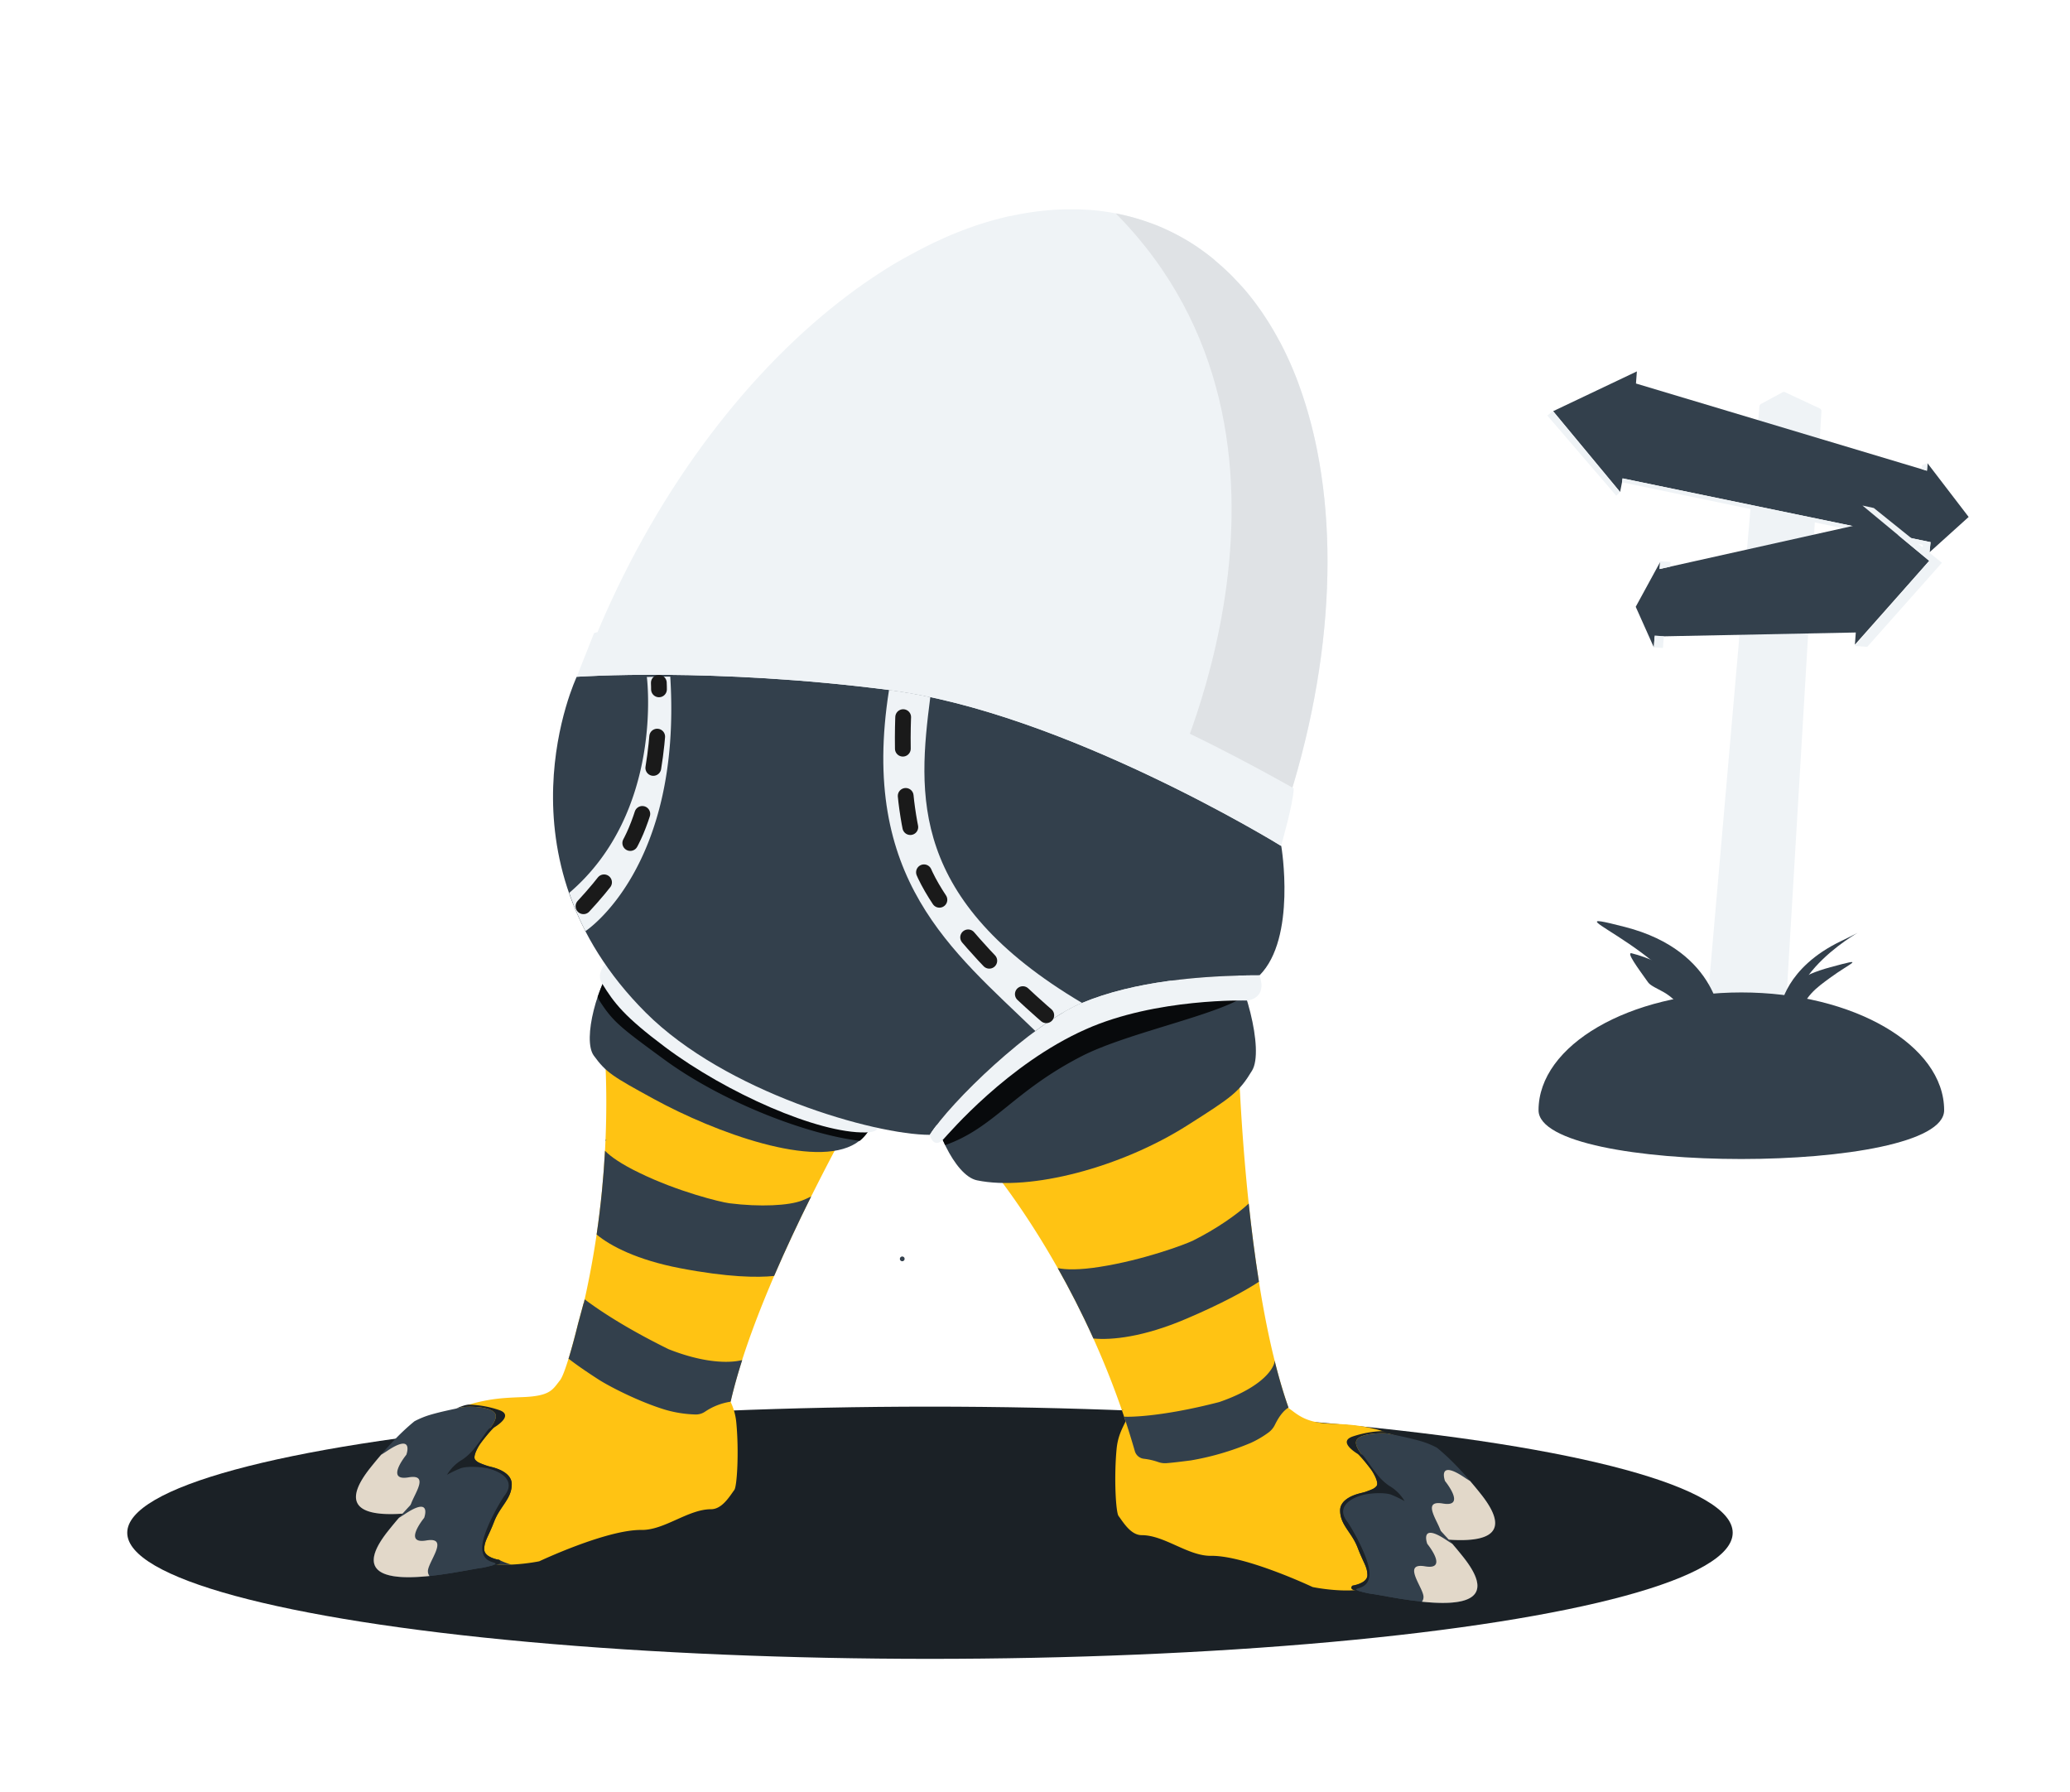 <svg xmlns="http://www.w3.org/2000/svg" xmlns:xlink="http://www.w3.org/1999/xlink" viewBox="0 0 1312.33 1136">
  <defs>
    <style>
      .cls-1, .cls-13 {
        fill: none;
      }

      .cls-2 {
        clip-path: url(#clip-path);
      }

      .cls-3 {
        fill: #293541;
      }

      .cls-4 {
        fill: #f6545a;
      }

      .cls-5 {
        fill: #db4550;
      }

      .cls-6 {
        fill: #eff3f6;
      }

      .cls-7 {
        fill: #1b2126;
      }

      .cls-8 {
        fill: #ffc313;
      }

      .cls-9 {
        fill: #33404c;
      }

      .cls-10 {
        fill: #e2d8c9;
      }

      .cls-11 {
        fill: #080a0c;
      }

      .cls-12 {
        fill: #dfe2e5;
      }

      .cls-13 {
        stroke: #1a1a1a;
        stroke-linecap: round;
        stroke-miterlimit: 10;
        stroke-width: 10px;
        stroke-dasharray: 20 30;
      }
    </style>
    <clipPath id="clip-path">
      <rect class="cls-1" x="-1139.76" y="-1524.36" width="2198.94" height="1253.8"/>
    </clipPath>
  </defs>
  <title>chickenin_slides</title>
  <g id="Layer_5" data-name="Layer 5">
    <g class="cls-2">
      <g>
        <g>
          <path class="cls-3" d="M1032.64-531.64C1020-552.08,876.09-541,696.86-540c-197.86,1.16-432.19-5.86-432.15,9.9C265.54-197.32,465.29-6.82,601.39,84.39c70.41,47.19,182.19,114.92,224.07,130.53,156.87,58.46,401.38,39.38,385.43-92.41C1210.89,122.51,1092.77-417.56,1032.64-531.64Z"/>
          <path class="cls-4" d="M693.71,143.24C693.23-48.1,1188,21.24,1188,21.24h0c14,60.94,22.87,101.27,22.87,101.27,15.95,131.79-228.56,150.87-385.43,92.41-25.93-9.66-78.64-39.3-131.75-71.68Z"/>
          <path class="cls-5" d="M693.71,143.24C693.23-48.1,1188,21.24,1188,21.24h0c14,60.94,22.87,101.27,22.87,101.27,15.95,131.79-228.56,150.87-385.43,92.41-25.93-9.66-78.64-39.3-131.75-71.68Z"/>
        </g>
        <path class="cls-6" d="M768.5,66.09c134.4,120,268.85,132.42,357.21,113.39,3.9-.84,6.71,3.23,4.25,6.08C1098,222.61,901.4,224.16,717.3,110.63,728.52,92.26,746.28,77.64,768.5,66.09Z"/>
        <path class="cls-6" d="M370.78-468.53H473.16c7.34,0,13.48,5,14.17,11.64,5.6,53.8,41.43,284.39,254.6,490.83C716.54,45.68,695.54,60.53,681,79.17A658.8,658.8,0,0,1,532.28-66.92c-151.72-205.44-172.93-345.44-175.71-388C356.09-462.31,362.59-468.53,370.78-468.53Z"/>
      </g>
    </g>
    <g>
      <ellipse class="cls-7" cx="589.58" cy="971.61" rx="508.91" ry="79.94"/>
      <path class="cls-8" d="M905.32,921.53c-3-5.68-10.6-8.42-19.48-11.16-4.32-1.33-9.58-3.44-13.52-4.39-10.74-2.61-17.2-3.07-29.34-3.54-15.77-.6-20.83-6.21-26.29-10.05l.18-.13c-29.25-82.79-32.06-232.93-32.06-232.93-22.93-67.06-161.9,74.49-161.9,74.49S679.79,798.23,713.64,901c-2.64,5.37-5,9.83-5.75,17.58-1.72,18.26-.48,40.06,1.23,42.38,3,4,7.73,12.18,14.69,12.18,14.46,0,29.4,13.28,43.88,13.1,22-.28,64.49,19.79,64.49,19.79s30,6.3,43-2.55a48,48,0,0,0,16.19-18.52c0-.46-.06-.91-.08-1.4a64,64,0,0,0-2.1-27.42,26.49,26.49,0,0,0-8.93-12.75c-5.89-4.77-5-5.17,1.7,1.29,6,5.8,11.63,16.39,12.86,21.63.87,3.71-.08,11.68.85,15.48C917.15,974.25,918.85,947.26,905.32,921.53Z"/>
      <path class="cls-8" d="M565.47,664.82c17.35-72.05-184.68-25-184.68-25S393.86,722.05,370.12,826l-.12,0-3.55,13.12S359,870,355,875c-4.7,5.88-5.94,10-23.89,10.64-12.2.46-18.69.92-29.48,3.53-4,1-9.25,3.08-13.59,4.41-8.92,2.75-16.57,5.5-19.57,11.21-13.61,25.85-11.92,53,9.65,60.53.94-3.82,0-11.83.86-15.55,1.24-5.26,6.87-15.9,12.94-21.73,6.76-6.49,7.63-6.09,1.7-1.29a26.54,26.54,0,0,0-9,12.8,64.29,64.29,0,0,0-2.12,27.55c0,.49-.06.95-.09,1.41a48.3,48.3,0,0,0,16.26,18.61c13.08,8.9,43.22,2.58,43.22,2.58s42.67-20.14,64.8-19.86c14.56.19,29.57-13.14,44.1-13.14,7,0,11.75-8.16,14.76-12.23,1.72-2.32,3-24.23,1.26-42.58a38.67,38.67,0,0,0-3.73-13.47h.08C483.79,798.93,565.47,664.82,565.47,664.82Z"/>
      <path class="cls-3" d="M880.66,941.82c19.26,11.13,15,39.94,15,39.94s-2,1.33-2.94.67.68-.26-1.78,4.22c0,0,0,.16-.05,0a1.09,1.09,0,0,1,0-.18c2.07-13.39.18-26.47-4.71-34-1.58-2.45-19.79-3.09-21.59-4.87-2-2,6-2.42,8.16-5.65,1.53-2.26-2.18-8.44-3.27-10-3.07-4.31-8.77-11.17-6-9.85,1.25.6,5.28,7.24,9.64,12.66A34.57,34.57,0,0,0,880.66,941.82Z"/>
      <path class="cls-8" d="M860.75,965.27s6.92-16.68,24-15h0l.5.66.14.19.38.54.11.16c.16.23.31.47.46.7,0,0,.05.1.08.14l.36.6.12.21c.12.21.25.43.36.65l.06.09.39.77.09.18.3.62.09.2.36.79v0c.11.25.22.51.32.77,0,.06,0,.13.08.2l.27.69c0,.05,0,.09,0,.13l.3.84s0,.08,0,.13c.09.24.17.48.25.72,0,.06,0,.12,0,.18.19.57.36,1.13.52,1.7,0,0,0,.1,0,.15.07.26.14.51.2.76l0,.12c.08.29.15.59.23.88h0a75.11,75.11,0,0,1,1.91,18.28,24.47,24.47,0,0,1-1.76,4.17l-.11.21s0,0,0,0c-1,2.06-4.76,6.26-7.33,9.4Z"/>
      <path class="cls-3" d="M916.11,938.83s13.8,16.86-1.38,14.26-.65,13.95-1,19.6a4.79,4.79,0,0,1-1,2.82c24.34,2.54,48.91.23,26.1-28.42q-3.54-4.46-6.84-8.27c-1.21-.73-2.4-1.48-3.57-2.27C910.89,924.76,916.11,938.83,916.11,938.83Z"/>
      <path class="cls-3" d="M865.06,946s-15.46,2.13-15.46,11.41S857,971.19,860.7,981s6.2,12.15,6.2,17.45-9.47,6.66-9.47,6.66-3.12,2.63,3.83,3.3,45.63-5.17,45.31-5S865.06,946,865.06,946Z"/>
      <path class="cls-9" d="M927.63,986.9c-13.34-16.76-24-26.65-32.27-32.46-1.29-1.21-11.38-6.48-13.84-7.21-4.79-1.41-12.85-.69-16,0-9.47,2-18.81,8.08-11.34,17.46,1.47,1.84,13.69,21.77,14,32.59,0,10.61-9.67,8.75-8.33,10.55.45.6,7.44,2.23,8.49,2.34C879.76,1011.25,964,1032.61,927.63,986.9Z"/>
      <path class="cls-3" d="M904.85,978.64s13.8,16.86-1.38,14.26-.66,14-1,19.59a4.83,4.83,0,0,1-1,2.82c24.33,2.54,48.91.24,26.1-28.41q-3.55-4.46-6.85-8.27c-1.2-.73-2.39-1.49-3.56-2.27C899.62,964.56,904.85,978.64,904.85,978.64Z"/>
      <path class="cls-9" d="M938.4,946.47c-10.87-13.65-20-22.74-27.44-28.78a53.52,53.52,0,0,0-9.45-3.92c-7.69-2.31-16.71-3.95-18.36-4.43-4.78-1.42-12.85-.69-16,0-9.47,2-9.66,5.56-2.2,14.94A75.45,75.45,0,0,1,875.55,941,47.23,47.23,0,0,1,879,956.85c0,10.61-9.67,8.75-8.32,10.55.45.6,7.44,2.23,8.49,2.33C890.54,970.83,974.8,992.19,938.4,946.47Z"/>
      <path class="cls-8" d="M860.75,965.27s6.92-16.68,24-15h0l.5.66.14.19.38.54.11.16c.16.23.31.47.46.7,0,0,.05.1.08.14l.36.6.12.21c.12.21.25.43.36.65l.06.09.39.77.09.18.3.62.09.2.36.79v0c.11.25.22.51.32.77,0,.06,0,.13.08.2l.27.69c0,.05,0,.09,0,.13l.3.84s0,.08,0,.13c.09.24.17.48.25.72,0,.06,0,.12,0,.18.19.57.36,1.13.52,1.7,0,0,0,.1,0,.15.07.26.14.51.2.76l0,.12c.08.29.15.59.23.88h0a75.11,75.11,0,0,1,1.91,18.28,24.47,24.47,0,0,1-1.76,4.17l-.11.21s0,0,0,0c-1,2.06-4.76,6.26-7.33,9.4Z"/>
      <path class="cls-10" d="M916.11,938.83s13.8,16.86-1.38,14.26-.65,13.95-1,19.6a4.79,4.79,0,0,1-1,2.82c24.34,2.54,48.91.23,26.1-28.42q-3.54-4.46-6.84-8.27c-1.21-.73-2.4-1.48-3.57-2.27C910.89,924.76,916.11,938.83,916.11,938.83Z"/>
      <path class="cls-9" d="M927.63,986.9c-13.34-16.76-24-26.65-32.27-32.46-1.29-1.21-11.38-6.48-13.84-7.21-4.79-1.41-12.85-.69-16,0-9.47,2-18.81,8.08-11.34,17.46,1.47,1.84,13.69,21.77,14,32.59,0,10.61-9.67,8.75-8.33,10.55.45.6,7.44,2.23,8.49,2.34C879.76,1011.25,964,1032.61,927.63,986.9Z"/>
      <path class="cls-7" d="M880.66,941.82a34.57,34.57,0,0,1-7.55-7.12c-4.36-5.42-8.39-12.06-9.64-12.66a1.7,1.7,0,0,0-.33-.14c-5.56-7.63-4.63-10.73,4-12.58,3.16-.67,11.23-1.4,16,0,.28.08.76.18,1.4.31-2.23-1.1-6-2.5-8-2.45a65.74,65.74,0,0,0-19.1,3.46c-8.17,2.92-.45,8.64,3.3,11,1,.65,6.91,7.61,8.78,10.24,1.09,1.53,4.8,7.71,3.27,10A6.86,6.86,0,0,1,870,944a52.26,52.26,0,0,1-7.24,2.5c-4.31,1-13.15,3.94-13.15,11,0,9.27,7.35,13.76,11.1,23.59s6.2,12.15,6.2,17.45-9.47,6.66-9.47,6.66-3.12,2.63,3.83,3.3a4.14,4.14,0,0,1-1.38-.61c-1.34-1.8,8.33.06,8.33-10.55-.35-10.82-12.57-30.75-14-32.59-7.21-9.06,1.25-15,10.38-17.24h0l1-.22.25-.05.11,0c3.37-.65,11-1.27,15.65.09a74.8,74.8,0,0,1,8.86,4.22A27,27,0,0,0,880.66,941.82Z"/>
      <path class="cls-10" d="M904.85,978.64s13.8,16.86-1.38,14.26-.66,14-1,19.59a4.83,4.83,0,0,1-1,2.82c24.33,2.54,48.91.24,26.1-28.41q-3.55-4.46-6.85-8.27c-1.2-.73-2.39-1.49-3.56-2.27C899.62,964.56,904.85,978.64,904.85,978.64Z"/>
      <path class="cls-3" d="M308.4,990.84a22.6,22.6,0,0,1,8.14-2,41.54,41.54,0,0,0,7.8,3A69,69,0,0,1,308.4,990.84Z"/>
      <g>
        <path class="cls-9" d="M508.5,761c-8.2,3.24-26.63,4.22-46.1,1.75-5.65-.72-32.75-7.39-57.08-19.29-11.55-5.57-18.51-10.51-21.77-14-.87,16.21-2.51,34.07-5.31,53.11,8.86,7.37,25.87,16.16,53,21.36,30.24,5.79,49,6,59.54,4.9,7.42-17.22,15.47-34.3,23.47-50.37C512.33,759.42,510,760.42,508.5,761Z"/>
        <path class="cls-9" d="M384.52,722.52s-.28.05-.66.16c0,.19,0,.38,0,.57A4.68,4.68,0,0,1,384.52,722.52Z"/>
      </g>
      <path class="cls-9" d="M414.51,696.65c-26.21-14.34-30.19-16.72-38.05-27.48-7.43-10.17,2.46-46.32,14.45-61,9.16-11.21,19.76-4.34,19.76-4.34s11.24-3.91,67,19.45,80.19,44.78,80.19,44.78,4.17.82,3.81,13.73c-.43,15.27-7.59,35.67-19,42.9C516.74,741.15,453.62,718,414.51,696.65Z"/>
      <path class="cls-11" d="M557.9,668.07s-24.38-21.42-80.19-44.78-67-19.45-67-19.45-10.6-6.87-19.76,4.34c-4.62,5.66-8.93,14.5-12.05,23.82a14.08,14.08,0,0,0,1.34,2.66c8.57,13.11,12.83,16.45,40.91,37,37.14,27.18,90.38,47.43,123.89,51.52,10-7.86,16.35-28.88,16.71-41.38C562.07,668.89,557.9,668.07,557.9,668.07Z"/>
      <path class="cls-6" d="M421.86,663.89c-26.09-19.52-32.47-27.95-40.28-40.67-7.39-12,19.58-25.52,31.54-39.14,9.14-10.42,3.19-15.17,3.19-15.17s11.2-2.31,66.76,31.62,79.82,60.67,79.82,60.67,7.54,2.08,3.77,15.21c-10.26,35.74-5,41.17-17.86,41.44C518.61,718.5,460.8,693,421.86,663.89Z"/>
      <path class="cls-9" d="M752.88,713.29c28.37-18,32.65-21,40.91-34.66,7.79-12.87-4.54-59-18.34-77.76-10.55-14.35-22-5.7-22-5.7s-12.56-5.06-73.21,24.2-86.73,56.32-86.73,56.32-4.56,1-3.66,17.45c1.08,19.43,15.21,52.1,29.55,55.07C653.07,755.17,710.57,740.19,752.88,713.29Z"/>
      <path class="cls-9" d="M798.14,812.51c-2.64-16.66-4.77-33.49-6.48-49.6-7.25,6.86-20.8,16.29-35.22,23.45-5.22,2.59-32,12.47-59.12,16.69-13,2.09-21.85,1.86-26.75.79,7.48,13.25,15.2,28.19,22.62,44.64,11.63,1.13,31.72-.93,58.59-12.38C774.55,826.41,789.25,818.3,798.14,812.51Z"/>
      <g>
        <path class="cls-9" d="M816.87,892.26c-3.25-9.21-6.18-19.25-8.81-29.83a7.09,7.09,0,0,1-.6,2.78c-2.48,5.91-11.41,15.57-34.4,23.53-38.95,10.09-59.63,9.39-59.57,9.3a7.56,7.56,0,0,1-.83,0q3.57,10.63,6.8,21.82a6.75,6.75,0,0,0,5.85,4.87,41.41,41.41,0,0,1,9.1,2.11,13,13,0,0,0,5.18.66c4.42-.35,9.49-1,15.42-1.75a173.1,173.1,0,0,0,37.91-11.07A62.68,62.68,0,0,0,804.28,908a13.25,13.25,0,0,0,4-4.85C810.62,898.39,813.37,894.45,816.87,892.26Z"/>
        <path class="cls-9" d="M711.32,894.08h0c.11-.08.52-.25.7-.35l-.06-.17a5,5,0,0,1-.53.31l-.17.07Z"/>
        <path class="cls-9" d="M807.45,860c0-.1,0-.19-.07-.29l-.1,0S807.35,859.79,807.45,860Z"/>
      </g>
      <path class="cls-11" d="M599.21,725.89c30.91-10.88,43.08-34,86.41-56.3,28.83-14.86,86.34-26.06,104-38.47a134.35,134.35,0,0,0-9.91-23.5,16.43,16.43,0,0,0-7,2.71s-14-5.62-81.3,26.87-96.29,62.54-96.29,62.54-2.11.47-3.33,5.67A105,105,0,0,0,599.21,725.89Z"/>
      <path class="cls-6" d="M835.1,285.88v0l-.06-.29c-.13-.66-.27-1.33-.41-2l-.27-1.33-.42-2-.3-1.35c-.14-.64-.28-1.28-.43-1.92-.1-.45-.21-.91-.31-1.36l-.45-1.89-.33-1.35c-.16-.63-.31-1.26-.47-1.88-.11-.45-.23-.89-.34-1.34-.17-.62-.33-1.24-.49-1.86l-.36-1.33c-.17-.62-.33-1.23-.51-1.85l-.36-1.3c-.18-.62-.35-1.24-.53-1.85-.13-.42-.25-.85-.38-1.27-.18-.62-.36-1.24-.55-1.85-.13-.41-.25-.82-.38-1.23l-.58-1.87c-.13-.38-.25-.76-.37-1.14-.21-.64-.42-1.29-.63-1.92-.11-.32-.22-.64-.32-1-.24-.69-.47-1.39-.71-2.08v0c-.65-1.9-1.33-3.78-2-5.64l-.06-.16-.75-2-.38-1c-.23-.6-.47-1.18-.7-1.77-.15-.38-.3-.77-.46-1.15l-.69-1.68c-.17-.41-.33-.81-.5-1.21l-.69-1.62c-.18-.41-.35-.83-.53-1.24s-.47-1.05-.7-1.58-.37-.83-.56-1.24-.47-1-.71-1.55-.38-.83-.58-1.24l-.72-1.52-.6-1.24c-.24-.5-.48-1-.73-1.49l-.62-1.23-.75-1.47-.63-1.22L811,216l-.66-1.21-.77-1.42-.68-1.2c-.26-.47-.52-.94-.79-1.4l-.69-1.19c-.26-.46-.53-.92-.8-1.37s-.47-.78-.71-1.17l-.82-1.37c-.23-.38-.47-.76-.71-1.14s-.56-.9-.85-1.35l-.69-1.06c-.56-.88-1.14-1.76-1.72-2.62l-.75-1.13-.85-1.22-.81-1.17-.85-1.19-.84-1.16-.86-1.17-.86-1.14-.87-1.15-.88-1.13c-.29-.38-.59-.75-.89-1.13l-.89-1.11-.9-1.1c-.31-.37-.61-.74-.92-1.1l-.91-1.08-.94-1.08-.92-1-1-1.08-.93-1c-.32-.36-.65-.71-1-1.06s-.62-.67-.94-1l-1-1.05c-.31-.32-.62-.65-.94-1l-1-1-.94-.93-1.08-1-.94-.9-1.13-1.05-.91-.84-1.26-1.12-.82-.73c-.58-.52-1.18-1-1.77-1.53l-.64-.54L769.06,164l-.82-.65-1.35-1.07-.93-.71-1.28-1c-.32-.25-.65-.49-1-.73l-1.25-.91-1-.72-1.24-.87-1-.71-1.26-.84-1.06-.69-1.26-.81-1.08-.68-1.28-.78-1.09-.65-1.3-.76c-.37-.21-.74-.43-1.11-.63s-.87-.5-1.32-.74l-1.1-.61c-.45-.24-.9-.48-1.36-.71s-.73-.39-1.1-.58l-1.39-.7-1.1-.55-1.44-.69-1.08-.51-1.53-.69-1-.46-1.72-.74-.85-.36-2.61-1.06-2.74-1-.93-.33c-.61-.22-1.21-.44-1.83-.65l-1.11-.37-1.66-.55-1.19-.37-1.59-.5-1.24-.35c-.52-.15-1-.31-1.57-.45l-1.26-.34-1.55-.41-1.29-.31-1.54-.38-1.32-.29c-.51-.11-1-.23-1.52-.33l-1.33-.27-1.53-.31-1.34-.24-1.53-.27-1.35-.22-1.53-.24-1.36-.19-1.53-.21-1.37-.17-1.54-.17-1.38-.14-1.54-.15-1.38-.11L689.5,133l-1.39-.09-1.55-.08-1.4-.07-1.55-.05-1.4,0-1.56,0h-4.37l-1.58,0-1.4.05q-.79,0-1.59.06l-1.4.06-1.6.09-1.4.09-1.61.12-1.39.12-1.62.15-1.4.14-1.63.18-1.39.16-1.64.21-1.38.19-1.66.24-1.37.21-1.68.27-1.36.23-1.69.3-1.36.25-1.71.34-1.34.27-1.73.37L640,137l-1.76.4-1.3.31-1.79.44-1.28.32-1.83.49-1.23.32-1.9.53-1.17.34-2,.58-1.1.33-2.11.66-1,.31c-.78.24-1.55.5-2.32.76l-.77.25-2.78,1-.3.1c-3.1,1.1-6.22,2.28-9.33,3.53l-.46.19L603,148.91l-.79.33-2.3,1-.93.41-2.16,1-1,.46-2.07.95-1.09.51-2,.94-1.13.55-2,1-1.16.58-1.92,1-1.2.62-1.89,1-1.21.65-1.87,1-1.23.67-1.86,1-1.23.7-1.85,1-1.24.72L569.09,166l-1.25.74L566,167.81l-1.26.77L563,169.69l-1.26.78-1.81,1.14-1.26.81-1.8,1.16-1.26.83-1.79,1.19-1.26.84-1.79,1.21-1.26.87c-.6.41-1.2.82-1.79,1.24-.42.29-.84.58-1.25.88-.6.42-1.2.84-1.79,1.27l-1.25.89-1.78,1.3-1.25.91-1.78,1.33c-.25.18-.49.35-.73.54l0,0c-61.91,46.47-119.21,120.18-157.9,211-24.41,57.29-1.87,112.43,43.37,155.91h0c.87.84,1.75,1.67,2.64,2.5h0q2.67,2.49,5.43,4.92l0,0q2.75,2.41,5.58,4.77l.08.07c1.88,1.57,3.79,3.11,5.73,4.64l.11.09c1.93,1.52,3.88,3,5.87,4.5l.13.1q3,2.22,6,4.38l.14.1q3,2.15,6.17,4.25l.15.1q3.12,2.1,6.32,4.13l.14.09q3.19,2,6.47,4l.12.07q3.29,2,6.63,3.91l.1,0c2.24,1.29,4.51,2.55,6.79,3.8l.05,0q5.17,2.82,10.47,5.47l.06,0q3.5,1.75,7.05,3.43l.12.06q3.53,1.67,7.08,3.26l.18.08q3.54,1.59,7.11,3.09l.22.09q3.56,1.5,7.16,2.93l.24.1q3.59,1.43,7.21,2.77l.24.09q3.63,1.35,7.27,2.61l.25.09q3.65,1.27,7.32,2.46l.24.08q3.69,1.18,7.39,2.3l.21.06c2.48.75,5,1.46,7.47,2.15l.16,0c1.25.34,2.51.69,3.77,1h0c1.25.33,2.51.66,3.76,1l.11,0,3.78.93.1,0,3.77.88h0l3.78.85.17,0c2.51.55,5,1.06,7.52,1.54l.21,0q3.73.72,7.47,1.35l.26,0c2.47.42,4.94.8,7.41,1.16l.29,0c2.46.36,4.92.68,7.38,1l.29,0c2.45.29,4.9.56,7.35.79l.29,0q3.66.33,7.31.59l.29,0c2.43.16,4.86.3,7.29.4h.25c2.43.1,4.86.17,7.27.21h.23c66.59.93,125.84-22.93,151-82.08C838.87,462.86,850.52,363.9,835.1,285.88Z"/>
      <path class="cls-12" d="M796.86,561.45c42-98.59,53.66-197.55,38.24-275.57v0l-.06-.29c-.13-.66-.27-1.33-.41-2l-.27-1.33-.42-2-.3-1.35c-.14-.64-.28-1.28-.43-1.92-.1-.45-.21-.91-.31-1.36l-.45-1.89-.33-1.35c-.16-.63-.31-1.26-.47-1.88-.11-.45-.23-.89-.34-1.34-.17-.62-.33-1.24-.49-1.86l-.36-1.33c-.17-.62-.33-1.23-.51-1.85l-.36-1.3c-.18-.62-.35-1.24-.53-1.85-.13-.42-.25-.85-.38-1.27-.18-.62-.36-1.24-.55-1.85-.13-.41-.25-.82-.38-1.23l-.58-1.87c-.13-.38-.25-.76-.37-1.14-.21-.64-.42-1.29-.63-1.92-.11-.32-.22-.64-.32-1-.24-.69-.47-1.39-.71-2.08v0c-.65-1.9-1.33-3.78-2-5.64l-.06-.16-.75-2-.38-1c-.23-.6-.47-1.18-.7-1.77-.15-.38-.3-.77-.46-1.15l-.69-1.68c-.17-.41-.33-.81-.5-1.21l-.69-1.62c-.18-.41-.35-.83-.53-1.24s-.47-1.05-.7-1.58-.37-.83-.56-1.24-.47-1-.71-1.55-.38-.83-.58-1.24l-.72-1.52-.6-1.24c-.24-.5-.48-1-.73-1.49l-.62-1.23-.75-1.47-.63-1.22L811,216l-.66-1.21-.77-1.42-.68-1.2c-.26-.47-.52-.94-.79-1.4l-.69-1.19c-.26-.46-.53-.92-.8-1.37s-.47-.78-.71-1.17l-.82-1.37c-.23-.38-.47-.76-.71-1.14s-.56-.9-.85-1.35l-.69-1.06c-.56-.88-1.14-1.76-1.72-2.62l-.75-1.13-.85-1.22-.81-1.17-.85-1.19-.84-1.16-.86-1.17-.86-1.14-.87-1.15-.88-1.13c-.29-.38-.59-.75-.89-1.13l-.89-1.11-.9-1.1c-.31-.37-.61-.74-.92-1.1l-.91-1.08-.94-1.08-.92-1-1-1.08-.93-1c-.32-.36-.65-.71-1-1.06s-.62-.67-.94-1l-1-1.05c-.31-.32-.62-.65-.94-1l-1-1-.94-.93-1.08-1-.94-.9-1.13-1.05-.91-.84-1.26-1.12-.82-.73c-.58-.52-1.18-1-1.77-1.53l-.64-.54L769.06,164l-.82-.65-1.35-1.07-.93-.71-1.28-1c-.32-.25-.65-.49-1-.73l-1.25-.91-1-.72-1.24-.87-1-.71-1.26-.84-1.06-.69-1.26-.81-1.08-.68-1.28-.78-1.09-.65-1.3-.76c-.37-.21-.74-.43-1.11-.63s-.87-.5-1.32-.74l-1.1-.61c-.45-.24-.9-.48-1.36-.71s-.73-.39-1.1-.58l-1.39-.7-1.1-.55-1.44-.69-1.08-.51-1.53-.69-1-.46-1.72-.74-.85-.36-2.61-1.06-2.74-1-.93-.33c-.61-.22-1.21-.44-1.83-.65l-1.11-.37-1.66-.55-1.19-.37-1.59-.5-1.24-.35c-.52-.15-1-.31-1.57-.45l-1.26-.34-1.55-.41-1.29-.31-1.54-.38-1.32-.29c-.51-.11-1-.23-1.52-.33l-1.33-.27-1.12-.23C850.06,279.5,740.88,497.7,740.88,497.7c-83.17,83.18-90.5,125.18-63.66,144.31C730.56,635.88,775.71,611.1,796.86,561.45Z"/>
      <path class="cls-9" d="M812.28,536.27s-136.92-84.45-248.66-98.89-198-8.36-198-8.36-54.34,114.77,43.71,212.82c50.55,50.55,145.18,77.53,180.14,77.53,12.93-20.52,63.85-69.92,96.54-83.61s75.25-17.48,112.49-17.48C822.05,594.72,812.37,536.36,812.28,536.27Z"/>
      <path class="cls-6" d="M686,635.76c-32.69,13.69-83.61,63.09-96.54,83.61,0,0,2.28,9.51,8.75,2.67,3.38-3.59,40.74-47.59,90.07-69.55,44.85-20,102.23-18.25,102.23-18.25s13.3-.76,8-16C761.25,618.28,718.68,622.08,686,635.76Z"/>
      <path class="cls-6" d="M424.93,428.91c-5.26,0-10.22.12-14.85.22h0s11.06,85.36-49.2,136.87a179.83,179.83,0,0,0,10.28,24.25S432.55,550.38,424.93,428.91Z"/>
      <path class="cls-6" d="M656.39,653.57c10.47-7.71,20.71-14.08,29.61-17.81-109.71-65-104.14-132.25-96.21-193.87-8.82-1.87-17.57-3.4-26.17-4.51C544.62,557.47,603.91,602.7,656.39,653.57Z"/>
      <path class="cls-6" d="M376.64,401.27l-11,27.75s86.28-6.08,198,8.36c109.79,14.19,243.89,96,248.53,98.81h0s8-27.71,8-36.48C762.26,467.1,660,414.59,562.86,402,433,385.25,376.64,401.27,376.64,401.27Z"/>
      <path class="cls-13" d="M663.31,643.56S602,591.68,584.9,551,573.12,444.6,573.12,444.6"/>
      <path class="cls-13" d="M369.91,574.47c13.08-14.1,26.28-31,33.33-47.78,17.1-40.67,14.44-93.87,14.44-93.87"/>
      <path class="cls-6" d="M1153.89,259l-21.7-10.14a2,2,0,0,0-2.15-.16l-13.59,7.34a2,2,0,0,0-1,1.57l-35.3,404.48,20.83-2.22,29.61,6.14,24.15-405.31A2,2,0,0,0,1153.89,259Z"/>
      <polygon class="cls-9" points="1223.95 343.67 1028.79 303.25 1027.11 311.89 984.63 260.66 1037.74 235.43 1037.17 243.11 1221.63 298.41 1221.98 293.63 1248.08 327.7 1223.27 350.09 1223.95 343.67"/>
      <polygon class="cls-6" points="1024.65 314.22 1027.11 311.89 984.54 260.54 980.98 263.42 1024.65 314.22"/>
      <polygon class="cls-6" points="1028.31 305.72 1219.02 345.4 1218.7 349.76 1223.27 350.09 1223.95 343.67 1028.58 303.24 1028.31 305.72"/>
      <polygon class="cls-6" points="1218.34 297.42 1218.55 294.84 1221.98 293.63 1221.63 298.41 1218.34 297.42"/>
      <polygon class="cls-9" points="1180.77 320.46 1223.08 355.51 1175.96 408.63 1176.53 400.94 1048.99 403.48 1048.49 410.33 1037.01 384.65 1052.45 356.34 1052.13 360.7 1180.33 332.12 1180.77 320.46"/>
      <polygon class="cls-6" points="1180.77 320.46 1187.96 322.03 1231.13 356.73 1183.79 410.04 1175.9 409.46 1223.08 355.51 1180.77 320.46"/>
      <polygon class="cls-6" points="1054.82 403.37 1054.27 410.76 1048.49 410.33 1049.04 402.86 1054.82 403.37"/>
      <polygon class="cls-6" points="1058.89 359.2 1059.11 356.21 1052.5 355.72 1052.13 360.7 1058.89 359.2"/>
      <path class="cls-9" d="M1232.54,703.78c0-41.24-57.56-74.67-128.57-74.67S975.4,662.54,975.4,703.78,1232.54,745,1232.54,703.78Z"/>
      <path class="cls-9" d="M1091.2,648.53s-1-45.47-60.91-60.9,49.86,19,49.86,74.54S1091.2,648.53,1091.2,648.53Z"/>
      <path class="cls-9" d="M1079.18,649s-.72-33.39-44.71-44.71c-3.85-1,4.5,10.11,9.18,16.75,2,2.85,1.87,3.07,9.8,7.18s17.62,12.95,17.62,30.79C1071.07,699.76,1079.18,649,1079.18,649Z"/>
      <path class="cls-9" d="M1128.88,638.54s2.89-25,38.34-42-30.75,9.89-30.75,48S1128.88,638.54,1128.88,638.54Z"/>
      <path class="cls-9" d="M1134.06,638.54s-11.63-15.12,26.32-25.41c23.72-6.44,13-3-.32,6.82-8,5.92-17,11.84-19.62,25.89C1133.53,683.32,1134.06,638.54,1134.06,638.54Z"/>
      <path class="cls-9" d="M423.88,855.26c-27.31-13.42-44.47-25-53.22-31.61h0c-.18.79-.35,1.58-.53,2.38l-.12,0-3.55,13.12s-2.9,12-6.06,22.31l.37.05c4.87,3.79,11,8,18.64,12.93,6.45,4.18,25.39,14.06,42.34,19.2a76,76,0,0,0,19.12,3,10.31,10.31,0,0,0,6.09-1.77,39.72,39.72,0,0,1,16.2-6.33s0-.07,0-.11h.08c1.94-8.41,4.42-17.22,7.31-26.28C462.13,864.27,446.09,864.05,423.88,855.26Z"/>
      <path class="cls-3" d="M293.23,925.18c-19.36,11.18-15.11,40.13-15.11,40.13s2,1.34,3,.67-.69-.26,1.78,4.24c0,0,0,.17.05,0a1.08,1.08,0,0,0,0-.18c-2.08-13.45-.17-26.59,4.74-34.2,1.59-2.47,19.88-3.11,21.7-4.89,2.06-2-6-2.43-8.2-5.68-1.54-2.27,2.19-8.48,3.28-10,3.09-4.34,8.83-11.23,6.08-9.91-1.26.61-5.31,7.28-9.68,12.72A34.58,34.58,0,0,1,293.23,925.18Z"/>
      <path class="cls-8" d="M313.23,948.75s-7-16.76-24.07-15.12h0l-.51.67-.14.19c-.12.18-.25.35-.37.54l-.12.16-.46.71s-.05.09-.08.14a6,6,0,0,0-.36.6,2.39,2.39,0,0,1-.13.21l-.36.65-.05.1c-.14.25-.27.5-.4.76l-.09.19-.3.62-.09.2-.36.8v0L285,941c0,.06-.05.13-.07.2-.1.23-.19.46-.28.7l0,.12c-.11.28-.21.56-.31.84,0,0,0,.09,0,.13-.09.24-.17.49-.25.73,0,.06,0,.12-.05.18-.19.57-.36,1.14-.52,1.71a.83.83,0,0,0,0,.15l-.21.76,0,.12c-.08.3-.15.59-.22.89h0A75.51,75.51,0,0,0,281,965.87a25.44,25.44,0,0,0,1.78,4.2,2,2,0,0,0,.1.21v0c1.06,2.07,4.78,6.29,7.37,9.45Z"/>
      <path class="cls-3" d="M257.61,922.17S243.74,939.1,259,936.5s.65,14,1,19.69a4.82,4.82,0,0,0,1,2.83c-24.45,2.54-49.14.21-26.21-28.57q3.57-4.47,6.88-8.3c1.21-.73,2.41-1.49,3.59-2.28C262.87,908,257.61,922.17,257.61,922.17Z"/>
      <path class="cls-3" d="M308.9,929.41s15.54,2.15,15.53,11.47-7.38,13.83-11.16,23.7S307,976.78,307,982.11s9.51,6.7,9.51,6.7,3.14,2.64-3.84,3.31-45.86-5.21-45.53-5S308.9,929.41,308.9,929.41Z"/>
      <path class="cls-9" d="M246,970.46c13.41-16.83,24.18-26.76,32.43-32.6,1.3-1.21,11.44-6.51,13.91-7.24,4.82-1.42,12.92-.69,16.09,0,9.52,2,18.9,8.13,11.39,17.56C318.36,950,306.07,970,305.72,980.9c0,10.67,9.71,8.8,8.36,10.61-.45.61-7.48,2.24-8.53,2.34C294.1,995,209.43,1016.38,246,970.46Z"/>
      <path class="cls-3" d="M268.91,962.17S255,979.1,270.29,976.5s.65,14,1,19.69a4.82,4.82,0,0,0,1,2.83c-24.45,2.54-49.14.21-26.21-28.56,2.38-3,4.67-5.75,6.88-8.31,1.21-.73,2.41-1.49,3.59-2.28C274.17,948,268.91,962.17,268.91,962.17Z"/>
      <path class="cls-9" d="M235.21,929.84c10.93-13.72,20.1-22.85,27.59-28.92a54.45,54.45,0,0,1,9.5-3.93c7.72-2.32,16.79-4,18.44-4.44,4.81-1.42,12.92-.69,16.09,0,9.52,2,9.71,5.59,2.2,15a76.23,76.23,0,0,0-10.67,16.81,47.37,47.37,0,0,0-3.45,15.92c0,10.67,9.71,8.8,8.36,10.61-.45.61-7.47,2.24-8.53,2.34C283.3,954.33,198.62,975.76,235.21,929.84Z"/>
      <path class="cls-8" d="M313.23,948.75s-7-16.76-24.07-15.12h0l-.51.67-.14.19c-.12.18-.25.35-.37.54l-.12.16-.46.71s-.05.09-.08.14a6,6,0,0,0-.36.6,2.39,2.39,0,0,1-.13.21l-.36.65-.05.1c-.14.25-.27.5-.4.76l-.09.19-.3.62-.09.2-.36.8v0L285,941c0,.06-.05.13-.07.2-.1.23-.19.46-.28.7l0,.12c-.11.28-.21.56-.31.84,0,0,0,.09,0,.13-.09.24-.17.49-.25.73,0,.06,0,.12-.05.18-.19.57-.36,1.14-.52,1.71a.83.83,0,0,0,0,.15l-.21.76,0,.12c-.08.3-.15.59-.22.89h0A75.51,75.51,0,0,0,281,965.87a25.44,25.44,0,0,0,1.78,4.2,2,2,0,0,0,.1.21v0c1.06,2.07,4.78,6.29,7.37,9.45Z"/>
      <path class="cls-10" d="M257.61,922.17S243.74,939.1,259,936.5s.65,14,1,19.69a4.82,4.82,0,0,0,1,2.83c-24.45,2.54-49.14.21-26.21-28.57q3.57-4.47,6.88-8.3c1.21-.73,2.41-1.49,3.59-2.28C262.87,908,257.61,922.17,257.61,922.17Z"/>
      <path class="cls-9" d="M246,970.46c13.41-16.83,24.18-26.76,32.43-32.6,1.3-1.21,11.44-6.51,13.91-7.24,4.82-1.42,12.92-.69,16.09,0,9.52,2,18.9,8.13,11.39,17.56C318.36,950,306.07,970,305.72,980.9c0,10.67,9.71,8.8,8.36,10.61-.45.61-7.48,2.24-8.53,2.34C294.1,995,209.43,1016.38,246,970.46Z"/>
      <path class="cls-7" d="M293.23,925.18a34.58,34.58,0,0,0,7.6-7.15c4.37-5.44,8.42-12.11,9.68-12.72l.33-.13c5.59-7.67,4.66-10.78-4-12.64-3.17-.68-11.28-1.41-16.09,0-.27.08-.76.18-1.4.31,2.24-1.11,6.06-2.51,8.05-2.46a65.76,65.76,0,0,1,19.19,3.49c8.22,2.93.45,8.68-3.31,11-1,.65-6.95,7.64-8.84,10.29-1.09,1.53-4.82,7.74-3.28,10a6.85,6.85,0,0,0,2.8,2.12,50.15,50.15,0,0,0,7.27,2.51c4.33,1,13.22,4,13.21,11,0,9.32-7.38,13.83-11.16,23.7S307,976.78,307,982.11s9.51,6.7,9.51,6.7,3.14,2.64-3.84,3.31a3.84,3.84,0,0,0,1.38-.61c1.35-1.81-8.37.06-8.36-10.61.35-10.87,12.64-30.89,14.12-32.73,7.25-9.11-1.25-15.1-10.42-17.33h0l-1-.23-.24-.05-.12,0c-3.39-.66-11.09-1.29-15.73.08a75.42,75.42,0,0,0-8.9,4.24A27.3,27.3,0,0,1,293.23,925.18Z"/>
      <path class="cls-10" d="M268.91,962.17S255,979.1,270.29,976.5s.65,14,1,19.69a4.82,4.82,0,0,0,1,2.83c-24.45,2.54-49.14.21-26.21-28.56,2.38-3,4.67-5.75,6.88-8.31,1.21-.73,2.41-1.49,3.59-2.28C274.17,948,268.91,962.17,268.91,962.17Z"/>
      <path class="cls-9" d="M572,799.5a1.5,1.5,0,0,0,0-3,1.5,1.5,0,0,0,0,3Z"/>
    </g>
  </g>
</svg>

